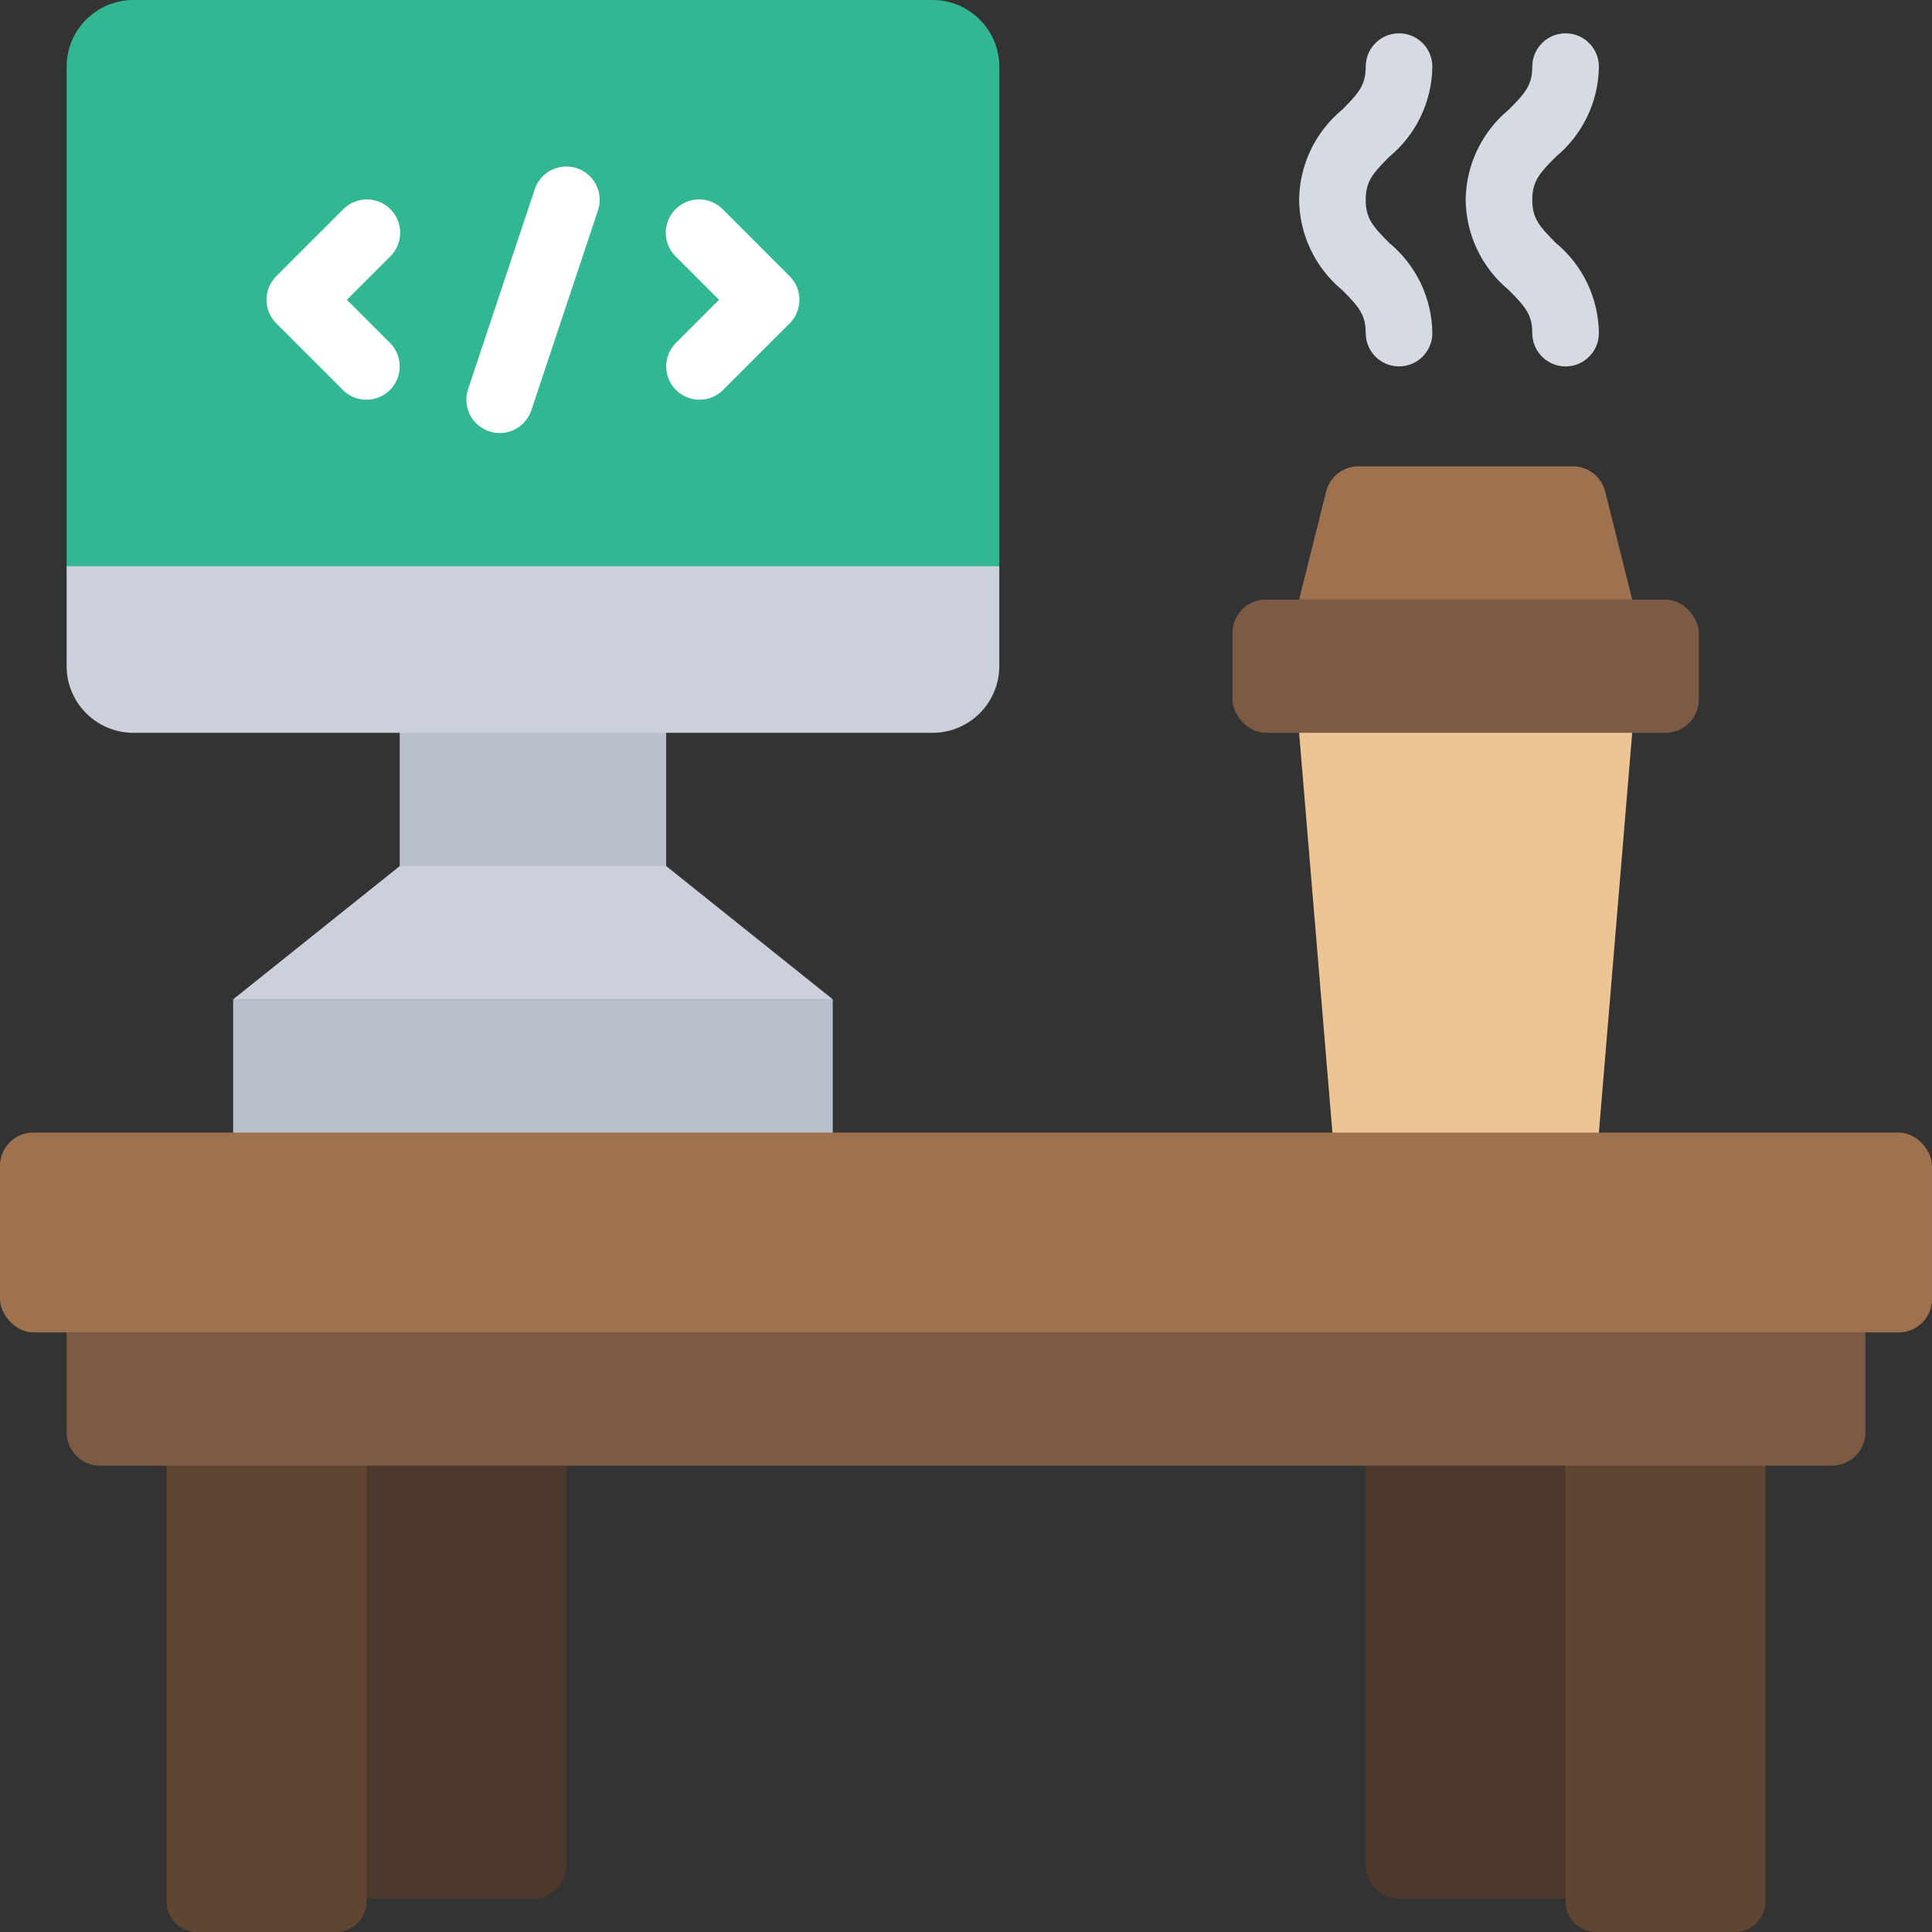 <svg height="512" viewBox="0 0 58 58" width="512" xmlns="http://www.w3.org/2000/svg"><rect x="0" y="0" width="58" height="58" fill="#333333" stroke="none"/><g id="006---Developers-Desk" fill="none"><path id="Path" d="m49 22-1 12v1h-8v-1l-1-12v-2h10z" fill="#edc494"/><path id="Path" d="m17 43v13c0 .552-.448 1-1 1h-6v-14z" fill="#4c392c"/><path id="Path" d="m41 43v13c0 .552.448 1 1 1h6v-14z" fill="#4c392c"/><path id="Path" d="m11 43v14.16c-.048.506-.493.88-1 .84h-4c-.507.04-.952-.334-1-.84v-14.16z" fill="#604533"/><path id="Path" d="m53 43v14.16c-.048.506-.493.88-1 .84h-4c-.507.04-.952-.334-1-.84v-14.16z" fill="#604533"/><path id="Path" d="m56 39v4c0 .552-.448 1-1 1h-52c-.552 0-1-.448-1-1v-4z" fill="#7c5a43"/><path id="Rectangle" d="m7 30h18v5h-18z" fill="#b9bfcc"/><path id="Rectangle" d="m12 21h8v6h-8z" fill="#b9bfcc"/><rect id="Rectangle" fill="#9e714f" height="6" rx="1" width="58" y="34"/><path id="Path" d="m7 30 5-4h8l5 4z" fill="#ccd0da"/><path id="Path" d="m30 17v3c-.003 1.103-.897 1.997-2 2h-24c-1.103-.003-1.997-.897-2-2v-3l1-1h26z" fill="#ccd0da"/><path id="Path" d="m30 2v15h-28v-15c.003-1.103.897-1.997 2-2h24c1.103.003 1.997.897 2 2z" fill="#31b791"/><rect id="Rectangle" fill="#7c5a43" height="4" rx="1" width="14" x="37" y="18"/><path id="Path" d="m49 18-.811-3.243c-.111-.445-.511-.757-.97-.757h-6.438c-.459 0-.859.312-.97.757l-.811 3.243" fill="#9e714f"/><g fill="#fff"><path id="Path" d="m11 12c-.265-0-.52-.105-.707-.293l-2-2c-.39-.39-.39-1.024 0-1.414l2-2c.251-.26.623-.364.973-.273.35.092.623.365.714.714.092.35-.013.721-.273.973l-1.293 1.293 1.293 1.293c.286.286.371.716.217 1.09-.155.374-.519.617-.924.617z"/><path id="Path" d="m21 12c-.404-0-.769-.244-.924-.617-.155-.374-.069-.804.217-1.09l1.293-1.293-1.293-1.293c-.26-.251-.364-.623-.273-.973.092-.35.365-.623.714-.714.35-.092.721.013.973.273l2 2c.39.39.39 1.024 0 1.414l-2 2c-.187.188-.442.293-.707.293z"/><path id="Path" d="m15 13c-.321-0-.623-.155-.811-.416s-.239-.596-.137-.9l2-6c.113-.339.398-.593.749-.665s.713.049.95.316c.237.267.314.641.201.981l-2 6c-.136.41-.52.685-.952.684z"/></g><path id="Path" d="m42 11c-.552 0-1-.448-1-1 0-.562-.217-.8-.707-1.293-.808-.668-1.281-1.658-1.293-2.707.012-1.049.485-2.039 1.293-2.707.49-.493.707-.731.707-1.293 0-.552.448-1 1-1s1 .448 1 1c-.012 1.049-.485 2.039-1.293 2.707-.49.493-.707.731-.707 1.293s.217.8.707 1.293c.808.668 1.281 1.658 1.293 2.707 0 .552-.448 1-1 1z" fill="#d6dbe3"/><path id="Path" d="m47 11c-.552 0-1-.448-1-1 0-.562-.217-.8-.707-1.293-.808-.668-1.281-1.658-1.293-2.707.012-1.049.485-2.039 1.293-2.707.49-.493.707-.731.707-1.293 0-.552.448-1 1-1s1 .448 1 1c-.012 1.049-.485 2.039-1.293 2.707-.49.493-.707.731-.707 1.293s.217.8.707 1.293c.808.668 1.281 1.658 1.293 2.707 0 .552-.448 1-1 1z" fill="#d6dbe3"/></g></svg>